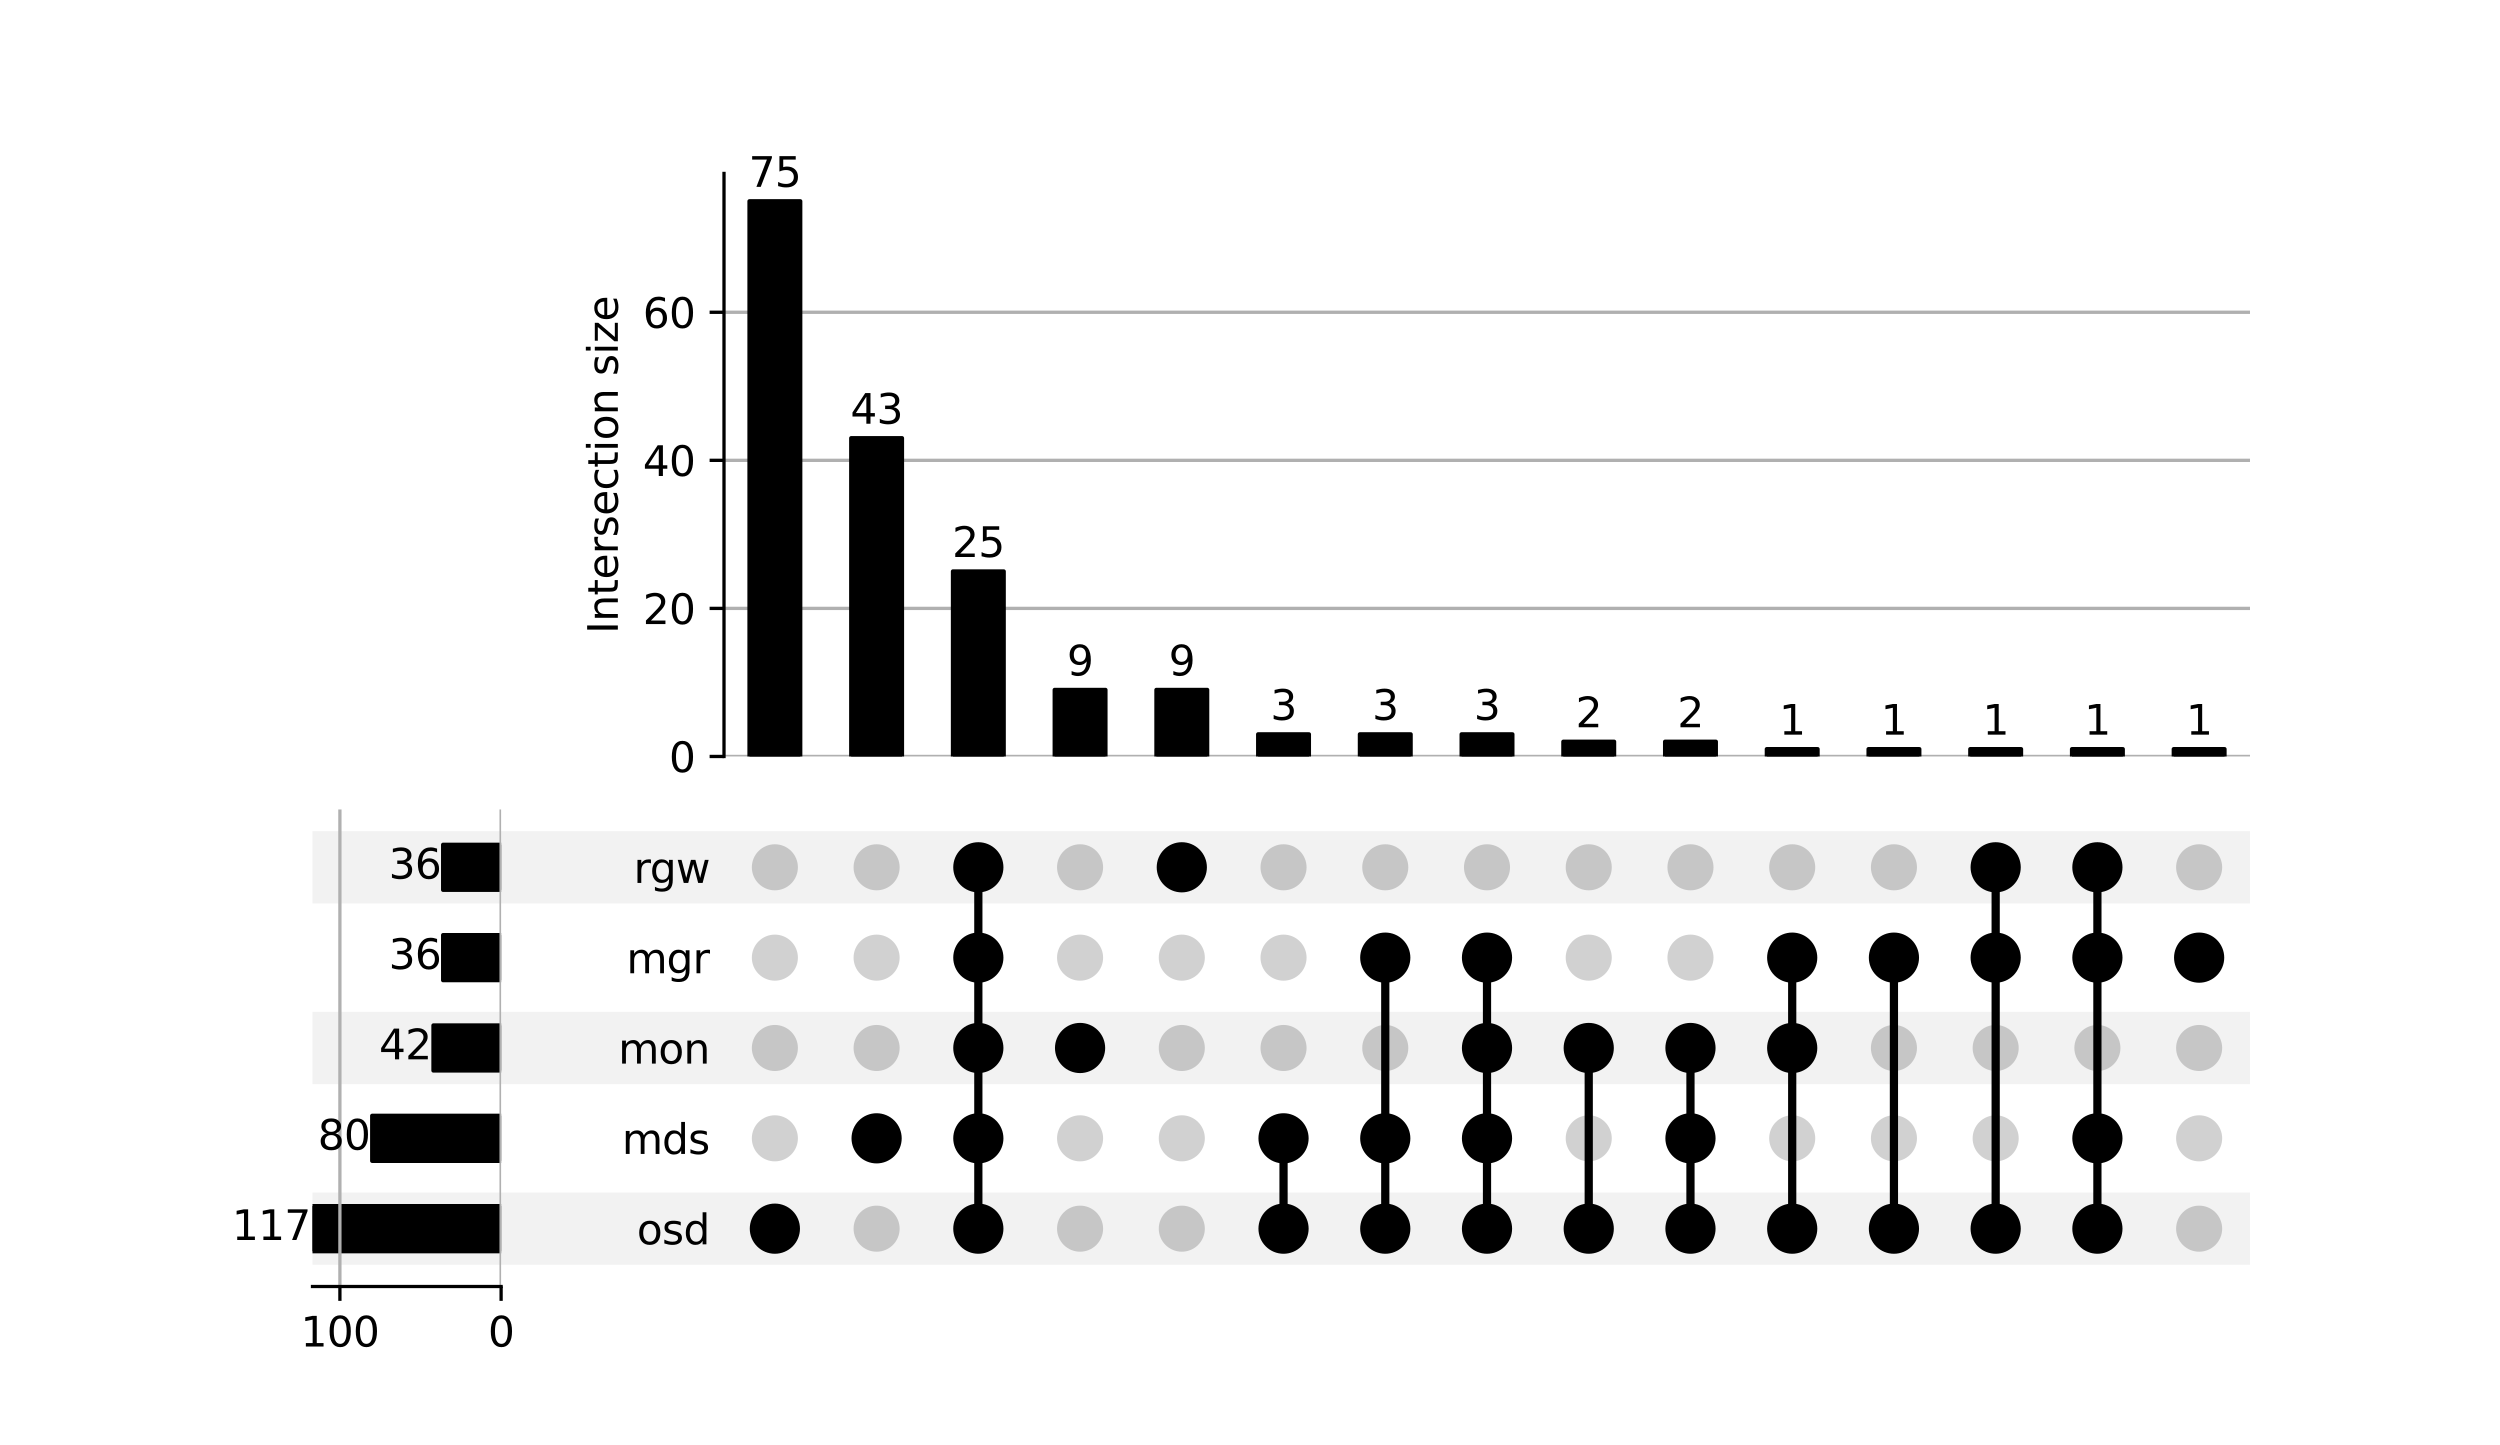 <?xml version="1.0" encoding="utf-8" standalone="no"?>
<!DOCTYPE svg PUBLIC "-//W3C//DTD SVG 1.1//EN"
  "http://www.w3.org/Graphics/SVG/1.1/DTD/svg11.dtd">
<svg xmlns:xlink="http://www.w3.org/1999/xlink" width="607.68pt" height="351.36pt" viewBox="0 0 607.68 351.36" xmlns="http://www.w3.org/2000/svg" version="1.1">
 <defs>
  <style type="text/css">*{stroke-linejoin: round; stroke-linecap: butt}</style>
 </defs>
 <g id="figure_1">
  <g id="patch_1">
   <path d="M 0 351.36 
L 607.68 351.36 
L 607.68 0 
L 0 0 
z
" style="fill: #ffffff"/>
  </g>
  <g id="axes_1">
   <g id="patch_2">
    <path d="M 75.96 307.44 
L 546.912 307.44 
L 546.912 289.872 
L 75.96 289.872 
z
" clip-path="url(#pf65ff489f0)" style="fill-opacity: 0.051"/>
   </g>
   <g id="patch_3">
    <path d="M 75.96 285.48 
L 546.912 285.48 
L 546.912 267.912 
L 75.96 267.912 
L 75.96 285.48 
z
" clip-path="url(#pf65ff489f0)" style="fill: none"/>
   </g>
   <g id="patch_4">
    <path d="M 75.96 263.52 
L 546.912 263.52 
L 546.912 245.952 
L 75.96 245.952 
z
" clip-path="url(#pf65ff489f0)" style="fill-opacity: 0.051"/>
   </g>
   <g id="patch_5">
    <path d="M 75.96 241.56 
L 546.912 241.56 
L 546.912 223.992 
L 75.96 223.992 
L 75.96 241.56 
z
" clip-path="url(#pf65ff489f0)" style="fill: none"/>
   </g>
   <g id="patch_6">
    <path d="M 75.96 219.6 
L 546.912 219.6 
L 546.912 202.032 
L 75.96 202.032 
z
" clip-path="url(#pf65ff489f0)" style="fill-opacity: 0.051"/>
   </g>
   <g id="matplotlib.axis_1"/>
   <g id="matplotlib.axis_2">
    <g id="ytick_1"/>
    <g id="ytick_2"/>
    <g id="ytick_3"/>
    <g id="ytick_4"/>
    <g id="ytick_5"/>
   </g>
  </g>
  <g id="axes_2">
   <g id="matplotlib.axis_3">
    <g id="ytick_6">
     <g id="line2d_1"/>
     <g id="text_1">
      <!-- osd -->
      <g transform="translate(154.809 302.455) scale(0.1 -0.1)">
       <defs>
        <path id="DejaVuSans-6f" d="M 1959 3097 
Q 1497 3097 1228 2736 
Q 959 2375 959 1747 
Q 959 1119 1226 758 
Q 1494 397 1959 397 
Q 2419 397 2687 759 
Q 2956 1122 2956 1747 
Q 2956 2369 2687 2733 
Q 2419 3097 1959 3097 
z
M 1959 3584 
Q 2709 3584 3137 3096 
Q 3566 2609 3566 1747 
Q 3566 888 3137 398 
Q 2709 -91 1959 -91 
Q 1206 -91 779 398 
Q 353 888 353 1747 
Q 353 2609 779 3096 
Q 1206 3584 1959 3584 
z
" transform="scale(0.016)"/>
        <path id="DejaVuSans-73" d="M 2834 3397 
L 2834 2853 
Q 2591 2978 2328 3040 
Q 2066 3103 1784 3103 
Q 1356 3103 1142 2972 
Q 928 2841 928 2578 
Q 928 2378 1081 2264 
Q 1234 2150 1697 2047 
L 1894 2003 
Q 2506 1872 2764 1633 
Q 3022 1394 3022 966 
Q 3022 478 2636 193 
Q 2250 -91 1575 -91 
Q 1294 -91 989 -36 
Q 684 19 347 128 
L 347 722 
Q 666 556 975 473 
Q 1284 391 1588 391 
Q 1994 391 2212 530 
Q 2431 669 2431 922 
Q 2431 1156 2273 1281 
Q 2116 1406 1581 1522 
L 1381 1569 
Q 847 1681 609 1914 
Q 372 2147 372 2553 
Q 372 3047 722 3315 
Q 1072 3584 1716 3584 
Q 2034 3584 2315 3537 
Q 2597 3491 2834 3397 
z
" transform="scale(0.016)"/>
        <path id="DejaVuSans-64" d="M 2906 2969 
L 2906 4863 
L 3481 4863 
L 3481 0 
L 2906 0 
L 2906 525 
Q 2725 213 2448 61 
Q 2172 -91 1784 -91 
Q 1150 -91 751 415 
Q 353 922 353 1747 
Q 353 2572 751 3078 
Q 1150 3584 1784 3584 
Q 2172 3584 2448 3432 
Q 2725 3281 2906 2969 
z
M 947 1747 
Q 947 1113 1208 752 
Q 1469 391 1925 391 
Q 2381 391 2643 752 
Q 2906 1113 2906 1747 
Q 2906 2381 2643 2742 
Q 2381 3103 1925 3103 
Q 1469 3103 1208 2742 
Q 947 2381 947 1747 
z
" transform="scale(0.016)"/>
       </defs>
       <use xlink:href="#DejaVuSans-6f"/>
       <use xlink:href="#DejaVuSans-73" transform="translate(61.182 0)"/>
       <use xlink:href="#DejaVuSans-64" transform="translate(113.281 0)"/>
      </g>
     </g>
    </g>
    <g id="ytick_7">
     <g id="line2d_2"/>
     <g id="text_2">
      <!-- mds -->
      <g transform="translate(151.187 280.495) scale(0.1 -0.1)">
       <defs>
        <path id="DejaVuSans-6d" d="M 3328 2828 
Q 3544 3216 3844 3400 
Q 4144 3584 4550 3584 
Q 5097 3584 5394 3201 
Q 5691 2819 5691 2113 
L 5691 0 
L 5113 0 
L 5113 2094 
Q 5113 2597 4934 2840 
Q 4756 3084 4391 3084 
Q 3944 3084 3684 2787 
Q 3425 2491 3425 1978 
L 3425 0 
L 2847 0 
L 2847 2094 
Q 2847 2600 2669 2842 
Q 2491 3084 2119 3084 
Q 1678 3084 1418 2786 
Q 1159 2488 1159 1978 
L 1159 0 
L 581 0 
L 581 3500 
L 1159 3500 
L 1159 2956 
Q 1356 3278 1631 3431 
Q 1906 3584 2284 3584 
Q 2666 3584 2933 3390 
Q 3200 3197 3328 2828 
z
" transform="scale(0.016)"/>
       </defs>
       <use xlink:href="#DejaVuSans-6d"/>
       <use xlink:href="#DejaVuSans-64" transform="translate(97.412 0)"/>
       <use xlink:href="#DejaVuSans-73" transform="translate(160.889 0)"/>
      </g>
     </g>
    </g>
    <g id="ytick_8">
     <g id="line2d_3"/>
     <g id="text_3">
      <!-- mon -->
      <g transform="translate(150.288 258.535) scale(0.1 -0.1)">
       <defs>
        <path id="DejaVuSans-6e" d="M 3513 2113 
L 3513 0 
L 2938 0 
L 2938 2094 
Q 2938 2591 2744 2837 
Q 2550 3084 2163 3084 
Q 1697 3084 1428 2787 
Q 1159 2491 1159 1978 
L 1159 0 
L 581 0 
L 581 3500 
L 1159 3500 
L 1159 2956 
Q 1366 3272 1645 3428 
Q 1925 3584 2291 3584 
Q 2894 3584 3203 3211 
Q 3513 2838 3513 2113 
z
" transform="scale(0.016)"/>
       </defs>
       <use xlink:href="#DejaVuSans-6d"/>
       <use xlink:href="#DejaVuSans-6f" transform="translate(97.412 0)"/>
       <use xlink:href="#DejaVuSans-6e" transform="translate(158.594 0)"/>
      </g>
     </g>
    </g>
    <g id="ytick_9">
     <g id="line2d_4"/>
     <g id="text_4">
      <!-- mgr -->
      <g transform="translate(152.285 236.575) scale(0.1 -0.1)">
       <defs>
        <path id="DejaVuSans-67" d="M 2906 1791 
Q 2906 2416 2648 2759 
Q 2391 3103 1925 3103 
Q 1463 3103 1205 2759 
Q 947 2416 947 1791 
Q 947 1169 1205 825 
Q 1463 481 1925 481 
Q 2391 481 2648 825 
Q 2906 1169 2906 1791 
z
M 3481 434 
Q 3481 -459 3084 -895 
Q 2688 -1331 1869 -1331 
Q 1566 -1331 1297 -1286 
Q 1028 -1241 775 -1147 
L 775 -588 
Q 1028 -725 1275 -790 
Q 1522 -856 1778 -856 
Q 2344 -856 2625 -561 
Q 2906 -266 2906 331 
L 2906 616 
Q 2728 306 2450 153 
Q 2172 0 1784 0 
Q 1141 0 747 490 
Q 353 981 353 1791 
Q 353 2603 747 3093 
Q 1141 3584 1784 3584 
Q 2172 3584 2450 3431 
Q 2728 3278 2906 2969 
L 2906 3500 
L 3481 3500 
L 3481 434 
z
" transform="scale(0.016)"/>
        <path id="DejaVuSans-72" d="M 2631 2963 
Q 2534 3019 2420 3045 
Q 2306 3072 2169 3072 
Q 1681 3072 1420 2755 
Q 1159 2438 1159 1844 
L 1159 0 
L 581 0 
L 581 3500 
L 1159 3500 
L 1159 2956 
Q 1341 3275 1631 3429 
Q 1922 3584 2338 3584 
Q 2397 3584 2469 3576 
Q 2541 3569 2628 3553 
L 2631 2963 
z
" transform="scale(0.016)"/>
       </defs>
       <use xlink:href="#DejaVuSans-6d"/>
       <use xlink:href="#DejaVuSans-67" transform="translate(97.412 0)"/>
       <use xlink:href="#DejaVuSans-72" transform="translate(160.889 0)"/>
      </g>
     </g>
    </g>
    <g id="ytick_10">
     <g id="line2d_5"/>
     <g id="text_5">
      <!-- rgw -->
      <g transform="translate(154.023 214.615) scale(0.1 -0.1)">
       <defs>
        <path id="DejaVuSans-77" d="M 269 3500 
L 844 3500 
L 1563 769 
L 2278 3500 
L 2956 3500 
L 3675 769 
L 4391 3500 
L 4966 3500 
L 4050 0 
L 3372 0 
L 2619 2869 
L 1863 0 
L 1184 0 
L 269 3500 
z
" transform="scale(0.016)"/>
       </defs>
       <use xlink:href="#DejaVuSans-72"/>
       <use xlink:href="#DejaVuSans-67" transform="translate(39.363 0)"/>
       <use xlink:href="#DejaVuSans-77" transform="translate(102.84 0)"/>
      </g>
     </g>
    </g>
   </g>
   <g id="LineCollection_1">
    <path d="M 188.349 298.656 
L 188.349 298.656 
" clip-path="url(#pc98a9f118d)" style="fill: none; stroke: #000000; stroke-width: 2"/>
    <path d="M 213.078 276.696 
L 213.078 276.696 
" clip-path="url(#pc98a9f118d)" style="fill: none; stroke: #000000; stroke-width: 2"/>
    <path d="M 237.806 298.656 
L 237.806 210.816 
" clip-path="url(#pc98a9f118d)" style="fill: none; stroke: #000000; stroke-width: 2"/>
    <path d="M 262.535 254.736 
L 262.535 254.736 
" clip-path="url(#pc98a9f118d)" style="fill: none; stroke: #000000; stroke-width: 2"/>
    <path d="M 287.263 210.816 
L 287.263 210.816 
" clip-path="url(#pc98a9f118d)" style="fill: none; stroke: #000000; stroke-width: 2"/>
    <path d="M 311.992 298.656 
L 311.992 276.696 
" clip-path="url(#pc98a9f118d)" style="fill: none; stroke: #000000; stroke-width: 2"/>
    <path d="M 336.72 298.656 
L 336.72 232.776 
" clip-path="url(#pc98a9f118d)" style="fill: none; stroke: #000000; stroke-width: 2"/>
    <path d="M 361.449 298.656 
L 361.449 232.776 
" clip-path="url(#pc98a9f118d)" style="fill: none; stroke: #000000; stroke-width: 2"/>
    <path d="M 386.177 298.656 
L 386.177 254.736 
" clip-path="url(#pc98a9f118d)" style="fill: none; stroke: #000000; stroke-width: 2"/>
    <path d="M 410.906 298.656 
L 410.906 254.736 
" clip-path="url(#pc98a9f118d)" style="fill: none; stroke: #000000; stroke-width: 2"/>
    <path d="M 435.634 298.656 
L 435.634 232.776 
" clip-path="url(#pc98a9f118d)" style="fill: none; stroke: #000000; stroke-width: 2"/>
    <path d="M 460.362 298.656 
L 460.362 232.776 
" clip-path="url(#pc98a9f118d)" style="fill: none; stroke: #000000; stroke-width: 2"/>
    <path d="M 485.091 298.656 
L 485.091 210.816 
" clip-path="url(#pc98a9f118d)" style="fill: none; stroke: #000000; stroke-width: 2"/>
    <path d="M 509.819 298.656 
L 509.819 210.816 
" clip-path="url(#pc98a9f118d)" style="fill: none; stroke: #000000; stroke-width: 2"/>
    <path d="M 534.548 232.776 
L 534.548 232.776 
" clip-path="url(#pc98a9f118d)" style="fill: none; stroke: #000000; stroke-width: 2"/>
   </g>
   <g id="PathCollection_1">
    <defs>
     <path id="C0_0_92c9fec74f" d="M 0 5.6 
C 1.485 5.6 2.91 5.01 3.96 3.96 
C 5.01 2.91 5.6 1.485 5.6 -0 
C 5.6 -1.485 5.01 -2.91 3.96 -3.96 
C 2.91 -5.01 1.485 -5.6 0 -5.6 
C -1.485 -5.6 -2.91 -5.01 -3.96 -3.96 
C -5.01 -2.91 -5.6 -1.485 -5.6 0 
C -5.6 1.485 -5.01 2.91 -3.96 3.96 
C -2.91 5.01 -1.485 5.6 0 5.6 
z
"/>
    </defs>
    <g clip-path="url(#pc98a9f118d)">
     <use xlink:href="#C0_0_92c9fec74f" x="188.349" y="298.656" style="stroke: #000000"/>
    </g>
    <g clip-path="url(#pc98a9f118d)">
     <use xlink:href="#C0_0_92c9fec74f" x="188.349" y="276.696" style="fill-opacity: 0.18"/>
    </g>
    <g clip-path="url(#pc98a9f118d)">
     <use xlink:href="#C0_0_92c9fec74f" x="188.349" y="254.736" style="fill-opacity: 0.18"/>
    </g>
    <g clip-path="url(#pc98a9f118d)">
     <use xlink:href="#C0_0_92c9fec74f" x="188.349" y="232.776" style="fill-opacity: 0.18"/>
    </g>
    <g clip-path="url(#pc98a9f118d)">
     <use xlink:href="#C0_0_92c9fec74f" x="188.349" y="210.816" style="fill-opacity: 0.18"/>
    </g>
    <g clip-path="url(#pc98a9f118d)">
     <use xlink:href="#C0_0_92c9fec74f" x="213.078" y="298.656" style="fill-opacity: 0.18"/>
    </g>
    <g clip-path="url(#pc98a9f118d)">
     <use xlink:href="#C0_0_92c9fec74f" x="213.078" y="276.696" style="stroke: #000000"/>
    </g>
    <g clip-path="url(#pc98a9f118d)">
     <use xlink:href="#C0_0_92c9fec74f" x="213.078" y="254.736" style="fill-opacity: 0.18"/>
    </g>
    <g clip-path="url(#pc98a9f118d)">
     <use xlink:href="#C0_0_92c9fec74f" x="213.078" y="232.776" style="fill-opacity: 0.18"/>
    </g>
    <g clip-path="url(#pc98a9f118d)">
     <use xlink:href="#C0_0_92c9fec74f" x="213.078" y="210.816" style="fill-opacity: 0.18"/>
    </g>
    <g clip-path="url(#pc98a9f118d)">
     <use xlink:href="#C0_0_92c9fec74f" x="237.806" y="298.656" style="stroke: #000000"/>
    </g>
    <g clip-path="url(#pc98a9f118d)">
     <use xlink:href="#C0_0_92c9fec74f" x="237.806" y="276.696" style="stroke: #000000"/>
    </g>
    <g clip-path="url(#pc98a9f118d)">
     <use xlink:href="#C0_0_92c9fec74f" x="237.806" y="254.736" style="stroke: #000000"/>
    </g>
    <g clip-path="url(#pc98a9f118d)">
     <use xlink:href="#C0_0_92c9fec74f" x="237.806" y="232.776" style="stroke: #000000"/>
    </g>
    <g clip-path="url(#pc98a9f118d)">
     <use xlink:href="#C0_0_92c9fec74f" x="237.806" y="210.816" style="stroke: #000000"/>
    </g>
    <g clip-path="url(#pc98a9f118d)">
     <use xlink:href="#C0_0_92c9fec74f" x="262.535" y="298.656" style="fill-opacity: 0.18"/>
    </g>
    <g clip-path="url(#pc98a9f118d)">
     <use xlink:href="#C0_0_92c9fec74f" x="262.535" y="276.696" style="fill-opacity: 0.18"/>
    </g>
    <g clip-path="url(#pc98a9f118d)">
     <use xlink:href="#C0_0_92c9fec74f" x="262.535" y="254.736" style="stroke: #000000"/>
    </g>
    <g clip-path="url(#pc98a9f118d)">
     <use xlink:href="#C0_0_92c9fec74f" x="262.535" y="232.776" style="fill-opacity: 0.18"/>
    </g>
    <g clip-path="url(#pc98a9f118d)">
     <use xlink:href="#C0_0_92c9fec74f" x="262.535" y="210.816" style="fill-opacity: 0.18"/>
    </g>
    <g clip-path="url(#pc98a9f118d)">
     <use xlink:href="#C0_0_92c9fec74f" x="287.263" y="298.656" style="fill-opacity: 0.18"/>
    </g>
    <g clip-path="url(#pc98a9f118d)">
     <use xlink:href="#C0_0_92c9fec74f" x="287.263" y="276.696" style="fill-opacity: 0.18"/>
    </g>
    <g clip-path="url(#pc98a9f118d)">
     <use xlink:href="#C0_0_92c9fec74f" x="287.263" y="254.736" style="fill-opacity: 0.18"/>
    </g>
    <g clip-path="url(#pc98a9f118d)">
     <use xlink:href="#C0_0_92c9fec74f" x="287.263" y="232.776" style="fill-opacity: 0.18"/>
    </g>
    <g clip-path="url(#pc98a9f118d)">
     <use xlink:href="#C0_0_92c9fec74f" x="287.263" y="210.816" style="stroke: #000000"/>
    </g>
    <g clip-path="url(#pc98a9f118d)">
     <use xlink:href="#C0_0_92c9fec74f" x="311.992" y="298.656" style="stroke: #000000"/>
    </g>
    <g clip-path="url(#pc98a9f118d)">
     <use xlink:href="#C0_0_92c9fec74f" x="311.992" y="276.696" style="stroke: #000000"/>
    </g>
    <g clip-path="url(#pc98a9f118d)">
     <use xlink:href="#C0_0_92c9fec74f" x="311.992" y="254.736" style="fill-opacity: 0.18"/>
    </g>
    <g clip-path="url(#pc98a9f118d)">
     <use xlink:href="#C0_0_92c9fec74f" x="311.992" y="232.776" style="fill-opacity: 0.18"/>
    </g>
    <g clip-path="url(#pc98a9f118d)">
     <use xlink:href="#C0_0_92c9fec74f" x="311.992" y="210.816" style="fill-opacity: 0.18"/>
    </g>
    <g clip-path="url(#pc98a9f118d)">
     <use xlink:href="#C0_0_92c9fec74f" x="336.72" y="298.656" style="stroke: #000000"/>
    </g>
    <g clip-path="url(#pc98a9f118d)">
     <use xlink:href="#C0_0_92c9fec74f" x="336.72" y="276.696" style="stroke: #000000"/>
    </g>
    <g clip-path="url(#pc98a9f118d)">
     <use xlink:href="#C0_0_92c9fec74f" x="336.72" y="254.736" style="fill-opacity: 0.18"/>
    </g>
    <g clip-path="url(#pc98a9f118d)">
     <use xlink:href="#C0_0_92c9fec74f" x="336.72" y="232.776" style="stroke: #000000"/>
    </g>
    <g clip-path="url(#pc98a9f118d)">
     <use xlink:href="#C0_0_92c9fec74f" x="336.72" y="210.816" style="fill-opacity: 0.18"/>
    </g>
    <g clip-path="url(#pc98a9f118d)">
     <use xlink:href="#C0_0_92c9fec74f" x="361.449" y="298.656" style="stroke: #000000"/>
    </g>
    <g clip-path="url(#pc98a9f118d)">
     <use xlink:href="#C0_0_92c9fec74f" x="361.449" y="276.696" style="stroke: #000000"/>
    </g>
    <g clip-path="url(#pc98a9f118d)">
     <use xlink:href="#C0_0_92c9fec74f" x="361.449" y="254.736" style="stroke: #000000"/>
    </g>
    <g clip-path="url(#pc98a9f118d)">
     <use xlink:href="#C0_0_92c9fec74f" x="361.449" y="232.776" style="stroke: #000000"/>
    </g>
    <g clip-path="url(#pc98a9f118d)">
     <use xlink:href="#C0_0_92c9fec74f" x="361.449" y="210.816" style="fill-opacity: 0.18"/>
    </g>
    <g clip-path="url(#pc98a9f118d)">
     <use xlink:href="#C0_0_92c9fec74f" x="386.177" y="298.656" style="stroke: #000000"/>
    </g>
    <g clip-path="url(#pc98a9f118d)">
     <use xlink:href="#C0_0_92c9fec74f" x="386.177" y="276.696" style="fill-opacity: 0.18"/>
    </g>
    <g clip-path="url(#pc98a9f118d)">
     <use xlink:href="#C0_0_92c9fec74f" x="386.177" y="254.736" style="stroke: #000000"/>
    </g>
    <g clip-path="url(#pc98a9f118d)">
     <use xlink:href="#C0_0_92c9fec74f" x="386.177" y="232.776" style="fill-opacity: 0.18"/>
    </g>
    <g clip-path="url(#pc98a9f118d)">
     <use xlink:href="#C0_0_92c9fec74f" x="386.177" y="210.816" style="fill-opacity: 0.18"/>
    </g>
    <g clip-path="url(#pc98a9f118d)">
     <use xlink:href="#C0_0_92c9fec74f" x="410.906" y="298.656" style="stroke: #000000"/>
    </g>
    <g clip-path="url(#pc98a9f118d)">
     <use xlink:href="#C0_0_92c9fec74f" x="410.906" y="276.696" style="stroke: #000000"/>
    </g>
    <g clip-path="url(#pc98a9f118d)">
     <use xlink:href="#C0_0_92c9fec74f" x="410.906" y="254.736" style="stroke: #000000"/>
    </g>
    <g clip-path="url(#pc98a9f118d)">
     <use xlink:href="#C0_0_92c9fec74f" x="410.906" y="232.776" style="fill-opacity: 0.18"/>
    </g>
    <g clip-path="url(#pc98a9f118d)">
     <use xlink:href="#C0_0_92c9fec74f" x="410.906" y="210.816" style="fill-opacity: 0.18"/>
    </g>
    <g clip-path="url(#pc98a9f118d)">
     <use xlink:href="#C0_0_92c9fec74f" x="435.634" y="298.656" style="stroke: #000000"/>
    </g>
    <g clip-path="url(#pc98a9f118d)">
     <use xlink:href="#C0_0_92c9fec74f" x="435.634" y="276.696" style="fill-opacity: 0.18"/>
    </g>
    <g clip-path="url(#pc98a9f118d)">
     <use xlink:href="#C0_0_92c9fec74f" x="435.634" y="254.736" style="stroke: #000000"/>
    </g>
    <g clip-path="url(#pc98a9f118d)">
     <use xlink:href="#C0_0_92c9fec74f" x="435.634" y="232.776" style="stroke: #000000"/>
    </g>
    <g clip-path="url(#pc98a9f118d)">
     <use xlink:href="#C0_0_92c9fec74f" x="435.634" y="210.816" style="fill-opacity: 0.18"/>
    </g>
    <g clip-path="url(#pc98a9f118d)">
     <use xlink:href="#C0_0_92c9fec74f" x="460.362" y="298.656" style="stroke: #000000"/>
    </g>
    <g clip-path="url(#pc98a9f118d)">
     <use xlink:href="#C0_0_92c9fec74f" x="460.362" y="276.696" style="fill-opacity: 0.18"/>
    </g>
    <g clip-path="url(#pc98a9f118d)">
     <use xlink:href="#C0_0_92c9fec74f" x="460.362" y="254.736" style="fill-opacity: 0.18"/>
    </g>
    <g clip-path="url(#pc98a9f118d)">
     <use xlink:href="#C0_0_92c9fec74f" x="460.362" y="232.776" style="stroke: #000000"/>
    </g>
    <g clip-path="url(#pc98a9f118d)">
     <use xlink:href="#C0_0_92c9fec74f" x="460.362" y="210.816" style="fill-opacity: 0.18"/>
    </g>
    <g clip-path="url(#pc98a9f118d)">
     <use xlink:href="#C0_0_92c9fec74f" x="485.091" y="298.656" style="stroke: #000000"/>
    </g>
    <g clip-path="url(#pc98a9f118d)">
     <use xlink:href="#C0_0_92c9fec74f" x="485.091" y="276.696" style="fill-opacity: 0.18"/>
    </g>
    <g clip-path="url(#pc98a9f118d)">
     <use xlink:href="#C0_0_92c9fec74f" x="485.091" y="254.736" style="fill-opacity: 0.18"/>
    </g>
    <g clip-path="url(#pc98a9f118d)">
     <use xlink:href="#C0_0_92c9fec74f" x="485.091" y="232.776" style="stroke: #000000"/>
    </g>
    <g clip-path="url(#pc98a9f118d)">
     <use xlink:href="#C0_0_92c9fec74f" x="485.091" y="210.816" style="stroke: #000000"/>
    </g>
    <g clip-path="url(#pc98a9f118d)">
     <use xlink:href="#C0_0_92c9fec74f" x="509.819" y="298.656" style="stroke: #000000"/>
    </g>
    <g clip-path="url(#pc98a9f118d)">
     <use xlink:href="#C0_0_92c9fec74f" x="509.819" y="276.696" style="stroke: #000000"/>
    </g>
    <g clip-path="url(#pc98a9f118d)">
     <use xlink:href="#C0_0_92c9fec74f" x="509.819" y="254.736" style="fill-opacity: 0.18"/>
    </g>
    <g clip-path="url(#pc98a9f118d)">
     <use xlink:href="#C0_0_92c9fec74f" x="509.819" y="232.776" style="stroke: #000000"/>
    </g>
    <g clip-path="url(#pc98a9f118d)">
     <use xlink:href="#C0_0_92c9fec74f" x="509.819" y="210.816" style="stroke: #000000"/>
    </g>
    <g clip-path="url(#pc98a9f118d)">
     <use xlink:href="#C0_0_92c9fec74f" x="534.548" y="298.656" style="fill-opacity: 0.18"/>
    </g>
    <g clip-path="url(#pc98a9f118d)">
     <use xlink:href="#C0_0_92c9fec74f" x="534.548" y="276.696" style="fill-opacity: 0.18"/>
    </g>
    <g clip-path="url(#pc98a9f118d)">
     <use xlink:href="#C0_0_92c9fec74f" x="534.548" y="254.736" style="fill-opacity: 0.18"/>
    </g>
    <g clip-path="url(#pc98a9f118d)">
     <use xlink:href="#C0_0_92c9fec74f" x="534.548" y="232.776" style="stroke: #000000"/>
    </g>
    <g clip-path="url(#pc98a9f118d)">
     <use xlink:href="#C0_0_92c9fec74f" x="534.548" y="210.816" style="fill-opacity: 0.18"/>
    </g>
   </g>
  </g>
  <g id="axes_3">
   <g id="patch_7">
    <path d="M 121.805 304.146 
L 75.96 304.146 
L 75.96 293.166 
L 121.805 293.166 
z
" clip-path="url(#p55d1cfacff)" style="stroke: #000000; stroke-linejoin: miter"/>
   </g>
   <g id="patch_8">
    <path d="M 121.805 282.186 
L 90.458 282.186 
L 90.458 271.206 
L 121.805 271.206 
z
" clip-path="url(#p55d1cfacff)" style="stroke: #000000; stroke-linejoin: miter"/>
   </g>
   <g id="patch_9">
    <path d="M 121.805 260.226 
L 105.348 260.226 
L 105.348 249.246 
L 121.805 249.246 
z
" clip-path="url(#p55d1cfacff)" style="stroke: #000000; stroke-linejoin: miter"/>
   </g>
   <g id="patch_10">
    <path d="M 121.805 238.266 
L 107.699 238.266 
L 107.699 227.286 
L 121.805 227.286 
z
" clip-path="url(#p55d1cfacff)" style="stroke: #000000; stroke-linejoin: miter"/>
   </g>
   <g id="patch_11">
    <path d="M 121.805 216.306 
L 107.699 216.306 
L 107.699 205.326 
L 121.805 205.326 
z
" clip-path="url(#p55d1cfacff)" style="stroke: #000000; stroke-linejoin: miter"/>
   </g>
   <g id="matplotlib.axis_4">
    <g id="xtick_1">
     <g id="line2d_6">
      <path d="M 121.805 312.71 
L 121.805 196.762 
" clip-path="url(#p55d1cfacff)" style="fill: none; stroke: #b0b0b0; stroke-width: 0.8; stroke-linecap: square"/>
     </g>
     <g id="line2d_7">
      <defs>
       <path id="m1fdd9935d7" d="M 0 0 
L 0 3.5 
" style="stroke: #000000; stroke-width: 0.8"/>
      </defs>
      <g>
       <use xlink:href="#m1fdd9935d7" x="121.805" y="312.71" style="stroke: #000000; stroke-width: 0.8"/>
      </g>
     </g>
     <g id="text_6">
      <!-- 0 -->
      <g transform="translate(118.624 327.309) scale(0.1 -0.1)">
       <defs>
        <path id="DejaVuSans-30" d="M 2034 4250 
Q 1547 4250 1301 3770 
Q 1056 3291 1056 2328 
Q 1056 1369 1301 889 
Q 1547 409 2034 409 
Q 2525 409 2770 889 
Q 3016 1369 3016 2328 
Q 3016 3291 2770 3770 
Q 2525 4250 2034 4250 
z
M 2034 4750 
Q 2819 4750 3233 4129 
Q 3647 3509 3647 2328 
Q 3647 1150 3233 529 
Q 2819 -91 2034 -91 
Q 1250 -91 836 529 
Q 422 1150 422 2328 
Q 422 3509 836 4129 
Q 1250 4750 2034 4750 
z
" transform="scale(0.016)"/>
       </defs>
       <use xlink:href="#DejaVuSans-30"/>
      </g>
     </g>
    </g>
    <g id="xtick_2">
     <g id="line2d_8">
      <path d="M 82.621 312.71 
L 82.621 196.762 
" clip-path="url(#p55d1cfacff)" style="fill: none; stroke: #b0b0b0; stroke-width: 0.8; stroke-linecap: square"/>
     </g>
     <g id="line2d_9">
      <g>
       <use xlink:href="#m1fdd9935d7" x="82.621" y="312.71" style="stroke: #000000; stroke-width: 0.8"/>
      </g>
     </g>
     <g id="text_7">
      <!-- 100 -->
      <g transform="translate(73.077 327.309) scale(0.1 -0.1)">
       <defs>
        <path id="DejaVuSans-31" d="M 794 531 
L 1825 531 
L 1825 4091 
L 703 3866 
L 703 4441 
L 1819 4666 
L 2450 4666 
L 2450 531 
L 3481 531 
L 3481 0 
L 794 0 
L 794 531 
z
" transform="scale(0.016)"/>
       </defs>
       <use xlink:href="#DejaVuSans-31"/>
       <use xlink:href="#DejaVuSans-30" transform="translate(63.623 0)"/>
       <use xlink:href="#DejaVuSans-30" transform="translate(127.246 0)"/>
      </g>
     </g>
    </g>
   </g>
   <g id="patch_12">
    <path d="M 75.96 312.71 
L 121.805 312.71 
" style="fill: none; stroke: #000000; stroke-width: 0.8; stroke-linejoin: miter; stroke-linecap: square"/>
   </g>
   <g id="text_8">
    <!-- 117 -->
    <g transform="translate(56.391 301.415) scale(0.1 -0.1)">
     <defs>
      <path id="DejaVuSans-37" d="M 525 4666 
L 3525 4666 
L 3525 4397 
L 1831 0 
L 1172 0 
L 2766 4134 
L 525 4134 
L 525 4666 
z
" transform="scale(0.016)"/>
     </defs>
     <use xlink:href="#DejaVuSans-31"/>
     <use xlink:href="#DejaVuSans-31" transform="translate(63.623 0)"/>
     <use xlink:href="#DejaVuSans-37" transform="translate(127.246 0)"/>
    </g>
   </g>
   <g id="text_9">
    <!-- 80 -->
    <g transform="translate(77.252 279.455) scale(0.1 -0.1)">
     <defs>
      <path id="DejaVuSans-38" d="M 2034 2216 
Q 1584 2216 1326 1975 
Q 1069 1734 1069 1313 
Q 1069 891 1326 650 
Q 1584 409 2034 409 
Q 2484 409 2743 651 
Q 3003 894 3003 1313 
Q 3003 1734 2745 1975 
Q 2488 2216 2034 2216 
z
M 1403 2484 
Q 997 2584 770 2862 
Q 544 3141 544 3541 
Q 544 4100 942 4425 
Q 1341 4750 2034 4750 
Q 2731 4750 3128 4425 
Q 3525 4100 3525 3541 
Q 3525 3141 3298 2862 
Q 3072 2584 2669 2484 
Q 3125 2378 3379 2068 
Q 3634 1759 3634 1313 
Q 3634 634 3220 271 
Q 2806 -91 2034 -91 
Q 1263 -91 848 271 
Q 434 634 434 1313 
Q 434 1759 690 2068 
Q 947 2378 1403 2484 
z
M 1172 3481 
Q 1172 3119 1398 2916 
Q 1625 2713 2034 2713 
Q 2441 2713 2670 2916 
Q 2900 3119 2900 3481 
Q 2900 3844 2670 4047 
Q 2441 4250 2034 4250 
Q 1625 4250 1398 4047 
Q 1172 3844 1172 3481 
z
" transform="scale(0.016)"/>
     </defs>
     <use xlink:href="#DejaVuSans-38"/>
     <use xlink:href="#DejaVuSans-30" transform="translate(63.623 0)"/>
    </g>
   </g>
   <g id="text_10">
    <!-- 42 -->
    <g transform="translate(92.141 257.495) scale(0.1 -0.1)">
     <defs>
      <path id="DejaVuSans-34" d="M 2419 4116 
L 825 1625 
L 2419 1625 
L 2419 4116 
z
M 2253 4666 
L 3047 4666 
L 3047 1625 
L 3713 1625 
L 3713 1100 
L 3047 1100 
L 3047 0 
L 2419 0 
L 2419 1100 
L 313 1100 
L 313 1709 
L 2253 4666 
z
" transform="scale(0.016)"/>
      <path id="DejaVuSans-32" d="M 1228 531 
L 3431 531 
L 3431 0 
L 469 0 
L 469 531 
Q 828 903 1448 1529 
Q 2069 2156 2228 2338 
Q 2531 2678 2651 2914 
Q 2772 3150 2772 3378 
Q 2772 3750 2511 3984 
Q 2250 4219 1831 4219 
Q 1534 4219 1204 4116 
Q 875 4013 500 3803 
L 500 4441 
Q 881 4594 1212 4672 
Q 1544 4750 1819 4750 
Q 2544 4750 2975 4387 
Q 3406 4025 3406 3419 
Q 3406 3131 3298 2873 
Q 3191 2616 2906 2266 
Q 2828 2175 2409 1742 
Q 1991 1309 1228 531 
z
" transform="scale(0.016)"/>
     </defs>
     <use xlink:href="#DejaVuSans-34"/>
     <use xlink:href="#DejaVuSans-32" transform="translate(63.623 0)"/>
    </g>
   </g>
   <g id="text_11">
    <!-- 36 -->
    <g transform="translate(94.492 235.535) scale(0.1 -0.1)">
     <defs>
      <path id="DejaVuSans-33" d="M 2597 2516 
Q 3050 2419 3304 2112 
Q 3559 1806 3559 1356 
Q 3559 666 3084 287 
Q 2609 -91 1734 -91 
Q 1441 -91 1130 -33 
Q 819 25 488 141 
L 488 750 
Q 750 597 1062 519 
Q 1375 441 1716 441 
Q 2309 441 2620 675 
Q 2931 909 2931 1356 
Q 2931 1769 2642 2001 
Q 2353 2234 1838 2234 
L 1294 2234 
L 1294 2753 
L 1863 2753 
Q 2328 2753 2575 2939 
Q 2822 3125 2822 3475 
Q 2822 3834 2567 4026 
Q 2313 4219 1838 4219 
Q 1578 4219 1281 4162 
Q 984 4106 628 3988 
L 628 4550 
Q 988 4650 1302 4700 
Q 1616 4750 1894 4750 
Q 2613 4750 3031 4423 
Q 3450 4097 3450 3541 
Q 3450 3153 3228 2886 
Q 3006 2619 2597 2516 
z
" transform="scale(0.016)"/>
      <path id="DejaVuSans-36" d="M 2113 2584 
Q 1688 2584 1439 2293 
Q 1191 2003 1191 1497 
Q 1191 994 1439 701 
Q 1688 409 2113 409 
Q 2538 409 2786 701 
Q 3034 994 3034 1497 
Q 3034 2003 2786 2293 
Q 2538 2584 2113 2584 
z
M 3366 4563 
L 3366 3988 
Q 3128 4100 2886 4159 
Q 2644 4219 2406 4219 
Q 1781 4219 1451 3797 
Q 1122 3375 1075 2522 
Q 1259 2794 1537 2939 
Q 1816 3084 2150 3084 
Q 2853 3084 3261 2657 
Q 3669 2231 3669 1497 
Q 3669 778 3244 343 
Q 2819 -91 2113 -91 
Q 1303 -91 875 529 
Q 447 1150 447 2328 
Q 447 3434 972 4092 
Q 1497 4750 2381 4750 
Q 2619 4750 2861 4703 
Q 3103 4656 3366 4563 
z
" transform="scale(0.016)"/>
     </defs>
     <use xlink:href="#DejaVuSans-33"/>
     <use xlink:href="#DejaVuSans-36" transform="translate(63.623 0)"/>
    </g>
   </g>
   <g id="text_12">
    <!-- 36 -->
    <g transform="translate(94.492 213.575) scale(0.1 -0.1)">
     <use xlink:href="#DejaVuSans-33"/>
     <use xlink:href="#DejaVuSans-36" transform="translate(63.623 0)"/>
    </g>
   </g>
  </g>
  <g id="axes_4">
   <g id="patch_13">
    <path d="M 175.985 183.878 
L 546.912 183.878 
L 546.912 42.163 
L 175.985 42.163 
z
" style="fill: #ffffff"/>
   </g>
   <g id="matplotlib.axis_5">
    <g id="ytick_11">
     <g id="line2d_10">
      <path d="M 175.985 183.878 
L 546.912 183.878 
" clip-path="url(#pafa4128acb)" style="fill: none; stroke: #b0b0b0; stroke-width: 0.8; stroke-linecap: square"/>
     </g>
     <g id="line2d_11">
      <defs>
       <path id="m6b8c651bf7" d="M 0 0 
L -3.5 0 
" style="stroke: #000000; stroke-width: 0.8"/>
      </defs>
      <g>
       <use xlink:href="#m6b8c651bf7" x="175.985" y="183.878" style="stroke: #000000; stroke-width: 0.8"/>
      </g>
     </g>
     <g id="text_13">
      <!-- 0 -->
      <g transform="translate(162.623 187.678) scale(0.1 -0.1)">
       <use xlink:href="#DejaVuSans-30"/>
      </g>
     </g>
    </g>
    <g id="ytick_12">
     <g id="line2d_12">
      <path d="M 175.985 147.887 
L 546.912 147.887 
" clip-path="url(#pafa4128acb)" style="fill: none; stroke: #b0b0b0; stroke-width: 0.8; stroke-linecap: square"/>
     </g>
     <g id="line2d_13">
      <g>
       <use xlink:href="#m6b8c651bf7" x="175.985" y="147.887" style="stroke: #000000; stroke-width: 0.8"/>
      </g>
     </g>
     <g id="text_14">
      <!-- 20 -->
      <g transform="translate(156.26 151.686) scale(0.1 -0.1)">
       <use xlink:href="#DejaVuSans-32"/>
       <use xlink:href="#DejaVuSans-30" transform="translate(63.623 0)"/>
      </g>
     </g>
    </g>
    <g id="ytick_13">
     <g id="line2d_14">
      <path d="M 175.985 111.896 
L 546.912 111.896 
" clip-path="url(#pafa4128acb)" style="fill: none; stroke: #b0b0b0; stroke-width: 0.8; stroke-linecap: square"/>
     </g>
     <g id="line2d_15">
      <g>
       <use xlink:href="#m6b8c651bf7" x="175.985" y="111.896" style="stroke: #000000; stroke-width: 0.8"/>
      </g>
     </g>
     <g id="text_15">
      <!-- 40 -->
      <g transform="translate(156.26 115.695) scale(0.1 -0.1)">
       <use xlink:href="#DejaVuSans-34"/>
       <use xlink:href="#DejaVuSans-30" transform="translate(63.623 0)"/>
      </g>
     </g>
    </g>
    <g id="ytick_14">
     <g id="line2d_16">
      <path d="M 175.985 75.905 
L 546.912 75.905 
" clip-path="url(#pafa4128acb)" style="fill: none; stroke: #b0b0b0; stroke-width: 0.8; stroke-linecap: square"/>
     </g>
     <g id="line2d_17">
      <g>
       <use xlink:href="#m6b8c651bf7" x="175.985" y="75.905" style="stroke: #000000; stroke-width: 0.8"/>
      </g>
     </g>
     <g id="text_16">
      <!-- 60 -->
      <g transform="translate(156.26 79.704) scale(0.1 -0.1)">
       <use xlink:href="#DejaVuSans-36"/>
       <use xlink:href="#DejaVuSans-30" transform="translate(63.623 0)"/>
      </g>
     </g>
    </g>
    <g id="text_17">
     <!-- Intersection size -->
     <g transform="translate(150.181 154.048) rotate(-90) scale(0.1 -0.1)">
      <defs>
       <path id="DejaVuSans-49" d="M 628 4666 
L 1259 4666 
L 1259 0 
L 628 0 
L 628 4666 
z
" transform="scale(0.016)"/>
       <path id="DejaVuSans-74" d="M 1172 4494 
L 1172 3500 
L 2356 3500 
L 2356 3053 
L 1172 3053 
L 1172 1153 
Q 1172 725 1289 603 
Q 1406 481 1766 481 
L 2356 481 
L 2356 0 
L 1766 0 
Q 1100 0 847 248 
Q 594 497 594 1153 
L 594 3053 
L 172 3053 
L 172 3500 
L 594 3500 
L 594 4494 
L 1172 4494 
z
" transform="scale(0.016)"/>
       <path id="DejaVuSans-65" d="M 3597 1894 
L 3597 1613 
L 953 1613 
Q 991 1019 1311 708 
Q 1631 397 2203 397 
Q 2534 397 2845 478 
Q 3156 559 3463 722 
L 3463 178 
Q 3153 47 2828 -22 
Q 2503 -91 2169 -91 
Q 1331 -91 842 396 
Q 353 884 353 1716 
Q 353 2575 817 3079 
Q 1281 3584 2069 3584 
Q 2775 3584 3186 3129 
Q 3597 2675 3597 1894 
z
M 3022 2063 
Q 3016 2534 2758 2815 
Q 2500 3097 2075 3097 
Q 1594 3097 1305 2825 
Q 1016 2553 972 2059 
L 3022 2063 
z
" transform="scale(0.016)"/>
       <path id="DejaVuSans-63" d="M 3122 3366 
L 3122 2828 
Q 2878 2963 2633 3030 
Q 2388 3097 2138 3097 
Q 1578 3097 1268 2742 
Q 959 2388 959 1747 
Q 959 1106 1268 751 
Q 1578 397 2138 397 
Q 2388 397 2633 464 
Q 2878 531 3122 666 
L 3122 134 
Q 2881 22 2623 -34 
Q 2366 -91 2075 -91 
Q 1284 -91 818 406 
Q 353 903 353 1747 
Q 353 2603 823 3093 
Q 1294 3584 2113 3584 
Q 2378 3584 2631 3529 
Q 2884 3475 3122 3366 
z
" transform="scale(0.016)"/>
       <path id="DejaVuSans-69" d="M 603 3500 
L 1178 3500 
L 1178 0 
L 603 0 
L 603 3500 
z
M 603 4863 
L 1178 4863 
L 1178 4134 
L 603 4134 
L 603 4863 
z
" transform="scale(0.016)"/>
       <path id="DejaVuSans-20" transform="scale(0.016)"/>
       <path id="DejaVuSans-7a" d="M 353 3500 
L 3084 3500 
L 3084 2975 
L 922 459 
L 3084 459 
L 3084 0 
L 275 0 
L 275 525 
L 2438 3041 
L 353 3041 
L 353 3500 
z
" transform="scale(0.016)"/>
      </defs>
      <use xlink:href="#DejaVuSans-49"/>
      <use xlink:href="#DejaVuSans-6e" transform="translate(29.492 0)"/>
      <use xlink:href="#DejaVuSans-74" transform="translate(92.871 0)"/>
      <use xlink:href="#DejaVuSans-65" transform="translate(132.08 0)"/>
      <use xlink:href="#DejaVuSans-72" transform="translate(193.604 0)"/>
      <use xlink:href="#DejaVuSans-73" transform="translate(234.717 0)"/>
      <use xlink:href="#DejaVuSans-65" transform="translate(286.816 0)"/>
      <use xlink:href="#DejaVuSans-63" transform="translate(348.34 0)"/>
      <use xlink:href="#DejaVuSans-74" transform="translate(403.32 0)"/>
      <use xlink:href="#DejaVuSans-69" transform="translate(442.529 0)"/>
      <use xlink:href="#DejaVuSans-6f" transform="translate(470.312 0)"/>
      <use xlink:href="#DejaVuSans-6e" transform="translate(531.494 0)"/>
      <use xlink:href="#DejaVuSans-20" transform="translate(594.873 0)"/>
      <use xlink:href="#DejaVuSans-73" transform="translate(626.66 0)"/>
      <use xlink:href="#DejaVuSans-69" transform="translate(678.76 0)"/>
      <use xlink:href="#DejaVuSans-7a" transform="translate(706.543 0)"/>
      <use xlink:href="#DejaVuSans-65" transform="translate(759.033 0)"/>
     </g>
    </g>
   </g>
   <g id="patch_14">
    <path d="M 175.985 183.878 
L 175.985 42.163 
" style="fill: none; stroke: #000000; stroke-width: 0.8; stroke-linejoin: miter; stroke-linecap: square"/>
   </g>
   <g id="text_18">
    <!-- 75 -->
    <g transform="translate(181.987 45.415) scale(0.1 -0.1)">
     <defs>
      <path id="DejaVuSans-35" d="M 691 4666 
L 3169 4666 
L 3169 4134 
L 1269 4134 
L 1269 2991 
Q 1406 3038 1543 3061 
Q 1681 3084 1819 3084 
Q 2600 3084 3056 2656 
Q 3513 2228 3513 1497 
Q 3513 744 3044 326 
Q 2575 -91 1722 -91 
Q 1428 -91 1123 -41 
Q 819 9 494 109 
L 494 744 
Q 775 591 1075 516 
Q 1375 441 1709 441 
Q 2250 441 2565 725 
Q 2881 1009 2881 1497 
Q 2881 1984 2565 2268 
Q 2250 2553 1709 2553 
Q 1456 2553 1204 2497 
Q 953 2441 691 2322 
L 691 4666 
z
" transform="scale(0.016)"/>
     </defs>
     <use xlink:href="#DejaVuSans-37"/>
     <use xlink:href="#DejaVuSans-35" transform="translate(63.623 0)"/>
    </g>
   </g>
   <g id="text_19">
    <!-- 43 -->
    <g transform="translate(206.715 103.001) scale(0.1 -0.1)">
     <use xlink:href="#DejaVuSans-34"/>
     <use xlink:href="#DejaVuSans-33" transform="translate(63.623 0)"/>
    </g>
   </g>
   <g id="text_20">
    <!-- 25 -->
    <g transform="translate(231.444 135.393) scale(0.1 -0.1)">
     <use xlink:href="#DejaVuSans-32"/>
     <use xlink:href="#DejaVuSans-35" transform="translate(63.623 0)"/>
    </g>
   </g>
   <g id="text_21">
    <!-- 9 -->
    <g transform="translate(259.354 164.186) scale(0.1 -0.1)">
     <defs>
      <path id="DejaVuSans-39" d="M 703 97 
L 703 672 
Q 941 559 1184 500 
Q 1428 441 1663 441 
Q 2288 441 2617 861 
Q 2947 1281 2994 2138 
Q 2813 1869 2534 1725 
Q 2256 1581 1919 1581 
Q 1219 1581 811 2004 
Q 403 2428 403 3163 
Q 403 3881 828 4315 
Q 1253 4750 1959 4750 
Q 2769 4750 3195 4129 
Q 3622 3509 3622 2328 
Q 3622 1225 3098 567 
Q 2575 -91 1691 -91 
Q 1453 -91 1209 -44 
Q 966 3 703 97 
z
M 1959 2075 
Q 2384 2075 2632 2365 
Q 2881 2656 2881 3163 
Q 2881 3666 2632 3958 
Q 2384 4250 1959 4250 
Q 1534 4250 1286 3958 
Q 1038 3666 1038 3163 
Q 1038 2656 1286 2365 
Q 1534 2075 1959 2075 
z
" transform="scale(0.016)"/>
     </defs>
     <use xlink:href="#DejaVuSans-39"/>
    </g>
   </g>
   <g id="text_22">
    <!-- 9 -->
    <g transform="translate(284.082 164.186) scale(0.1 -0.1)">
     <use xlink:href="#DejaVuSans-39"/>
    </g>
   </g>
   <g id="text_23">
    <!-- 3 -->
    <g transform="translate(308.81 174.983) scale(0.1 -0.1)">
     <use xlink:href="#DejaVuSans-33"/>
    </g>
   </g>
   <g id="text_24">
    <!-- 3 -->
    <g transform="translate(333.539 174.983) scale(0.1 -0.1)">
     <use xlink:href="#DejaVuSans-33"/>
    </g>
   </g>
   <g id="text_25">
    <!-- 3 -->
    <g transform="translate(358.267 174.983) scale(0.1 -0.1)">
     <use xlink:href="#DejaVuSans-33"/>
    </g>
   </g>
   <g id="text_26">
    <!-- 2 -->
    <g transform="translate(382.996 176.782) scale(0.1 -0.1)">
     <use xlink:href="#DejaVuSans-32"/>
    </g>
   </g>
   <g id="text_27">
    <!-- 2 -->
    <g transform="translate(407.724 176.782) scale(0.1 -0.1)">
     <use xlink:href="#DejaVuSans-32"/>
    </g>
   </g>
   <g id="text_28">
    <!-- 1 -->
    <g transform="translate(432.453 178.582) scale(0.1 -0.1)">
     <use xlink:href="#DejaVuSans-31"/>
    </g>
   </g>
   <g id="text_29">
    <!-- 1 -->
    <g transform="translate(457.181 178.582) scale(0.1 -0.1)">
     <use xlink:href="#DejaVuSans-31"/>
    </g>
   </g>
   <g id="text_30">
    <!-- 1 -->
    <g transform="translate(481.91 178.582) scale(0.1 -0.1)">
     <use xlink:href="#DejaVuSans-31"/>
    </g>
   </g>
   <g id="text_31">
    <!-- 1 -->
    <g transform="translate(506.638 178.582) scale(0.1 -0.1)">
     <use xlink:href="#DejaVuSans-31"/>
    </g>
   </g>
   <g id="text_32">
    <!-- 1 -->
    <g transform="translate(531.367 178.582) scale(0.1 -0.1)">
     <use xlink:href="#DejaVuSans-31"/>
    </g>
   </g>
   <g id="patch_15">
    <path d="M 182.167 183.878 
L 194.532 183.878 
L 194.532 48.912 
L 182.167 48.912 
z
" clip-path="url(#pafa4128acb)" style="stroke: #000000; stroke-linejoin: miter"/>
   </g>
   <g id="patch_16">
    <path d="M 206.896 183.878 
L 219.26 183.878 
L 219.26 106.497 
L 206.896 106.497 
z
" clip-path="url(#pafa4128acb)" style="stroke: #000000; stroke-linejoin: miter"/>
   </g>
   <g id="patch_17">
    <path d="M 231.624 183.878 
L 243.988 183.878 
L 243.988 138.889 
L 231.624 138.889 
z
" clip-path="url(#pafa4128acb)" style="stroke: #000000; stroke-linejoin: miter"/>
   </g>
   <g id="patch_18">
    <path d="M 256.353 183.878 
L 268.717 183.878 
L 268.717 167.682 
L 256.353 167.682 
z
" clip-path="url(#pafa4128acb)" style="stroke: #000000; stroke-linejoin: miter"/>
   </g>
   <g id="patch_19">
    <path d="M 281.081 183.878 
L 293.445 183.878 
L 293.445 167.682 
L 281.081 167.682 
z
" clip-path="url(#pafa4128acb)" style="stroke: #000000; stroke-linejoin: miter"/>
   </g>
   <g id="patch_20">
    <path d="M 305.81 183.878 
L 318.174 183.878 
L 318.174 178.48 
L 305.81 178.48 
z
" clip-path="url(#pafa4128acb)" style="stroke: #000000; stroke-linejoin: miter"/>
   </g>
   <g id="patch_21">
    <path d="M 330.538 183.878 
L 342.902 183.878 
L 342.902 178.48 
L 330.538 178.48 
z
" clip-path="url(#pafa4128acb)" style="stroke: #000000; stroke-linejoin: miter"/>
   </g>
   <g id="patch_22">
    <path d="M 355.266 183.878 
L 367.631 183.878 
L 367.631 178.48 
L 355.266 178.48 
z
" clip-path="url(#pafa4128acb)" style="stroke: #000000; stroke-linejoin: miter"/>
   </g>
   <g id="patch_23">
    <path d="M 379.995 183.878 
L 392.359 183.878 
L 392.359 180.279 
L 379.995 180.279 
z
" clip-path="url(#pafa4128acb)" style="stroke: #000000; stroke-linejoin: miter"/>
   </g>
   <g id="patch_24">
    <path d="M 404.723 183.878 
L 417.088 183.878 
L 417.088 180.279 
L 404.723 180.279 
z
" clip-path="url(#pafa4128acb)" style="stroke: #000000; stroke-linejoin: miter"/>
   </g>
   <g id="patch_25">
    <path d="M 429.452 183.878 
L 441.816 183.878 
L 441.816 182.079 
L 429.452 182.079 
z
" clip-path="url(#pafa4128acb)" style="stroke: #000000; stroke-linejoin: miter"/>
   </g>
   <g id="patch_26">
    <path d="M 454.18 183.878 
L 466.545 183.878 
L 466.545 182.079 
L 454.18 182.079 
z
" clip-path="url(#pafa4128acb)" style="stroke: #000000; stroke-linejoin: miter"/>
   </g>
   <g id="patch_27">
    <path d="M 478.909 183.878 
L 491.273 183.878 
L 491.273 182.079 
L 478.909 182.079 
z
" clip-path="url(#pafa4128acb)" style="stroke: #000000; stroke-linejoin: miter"/>
   </g>
   <g id="patch_28">
    <path d="M 503.637 183.878 
L 516.001 183.878 
L 516.001 182.079 
L 503.637 182.079 
z
" clip-path="url(#pafa4128acb)" style="stroke: #000000; stroke-linejoin: miter"/>
   </g>
   <g id="patch_29">
    <path d="M 528.366 183.878 
L 540.73 183.878 
L 540.73 182.079 
L 528.366 182.079 
z
" clip-path="url(#pafa4128acb)" style="stroke: #000000; stroke-linejoin: miter"/>
   </g>
  </g>
 </g>
 <defs>
  <clipPath id="pf65ff489f0">
   <rect x="75.96" y="196.762" width="470.952" height="115.949"/>
  </clipPath>
  <clipPath id="pc98a9f118d">
   <rect x="175.985" y="196.762" width="370.927" height="115.949"/>
  </clipPath>
  <clipPath id="p55d1cfacff">
   <rect x="75.96" y="196.762" width="45.845" height="115.949"/>
  </clipPath>
  <clipPath id="pafa4128acb">
   <rect x="175.985" y="42.163" width="370.927" height="141.715"/>
  </clipPath>
 </defs>
</svg>
